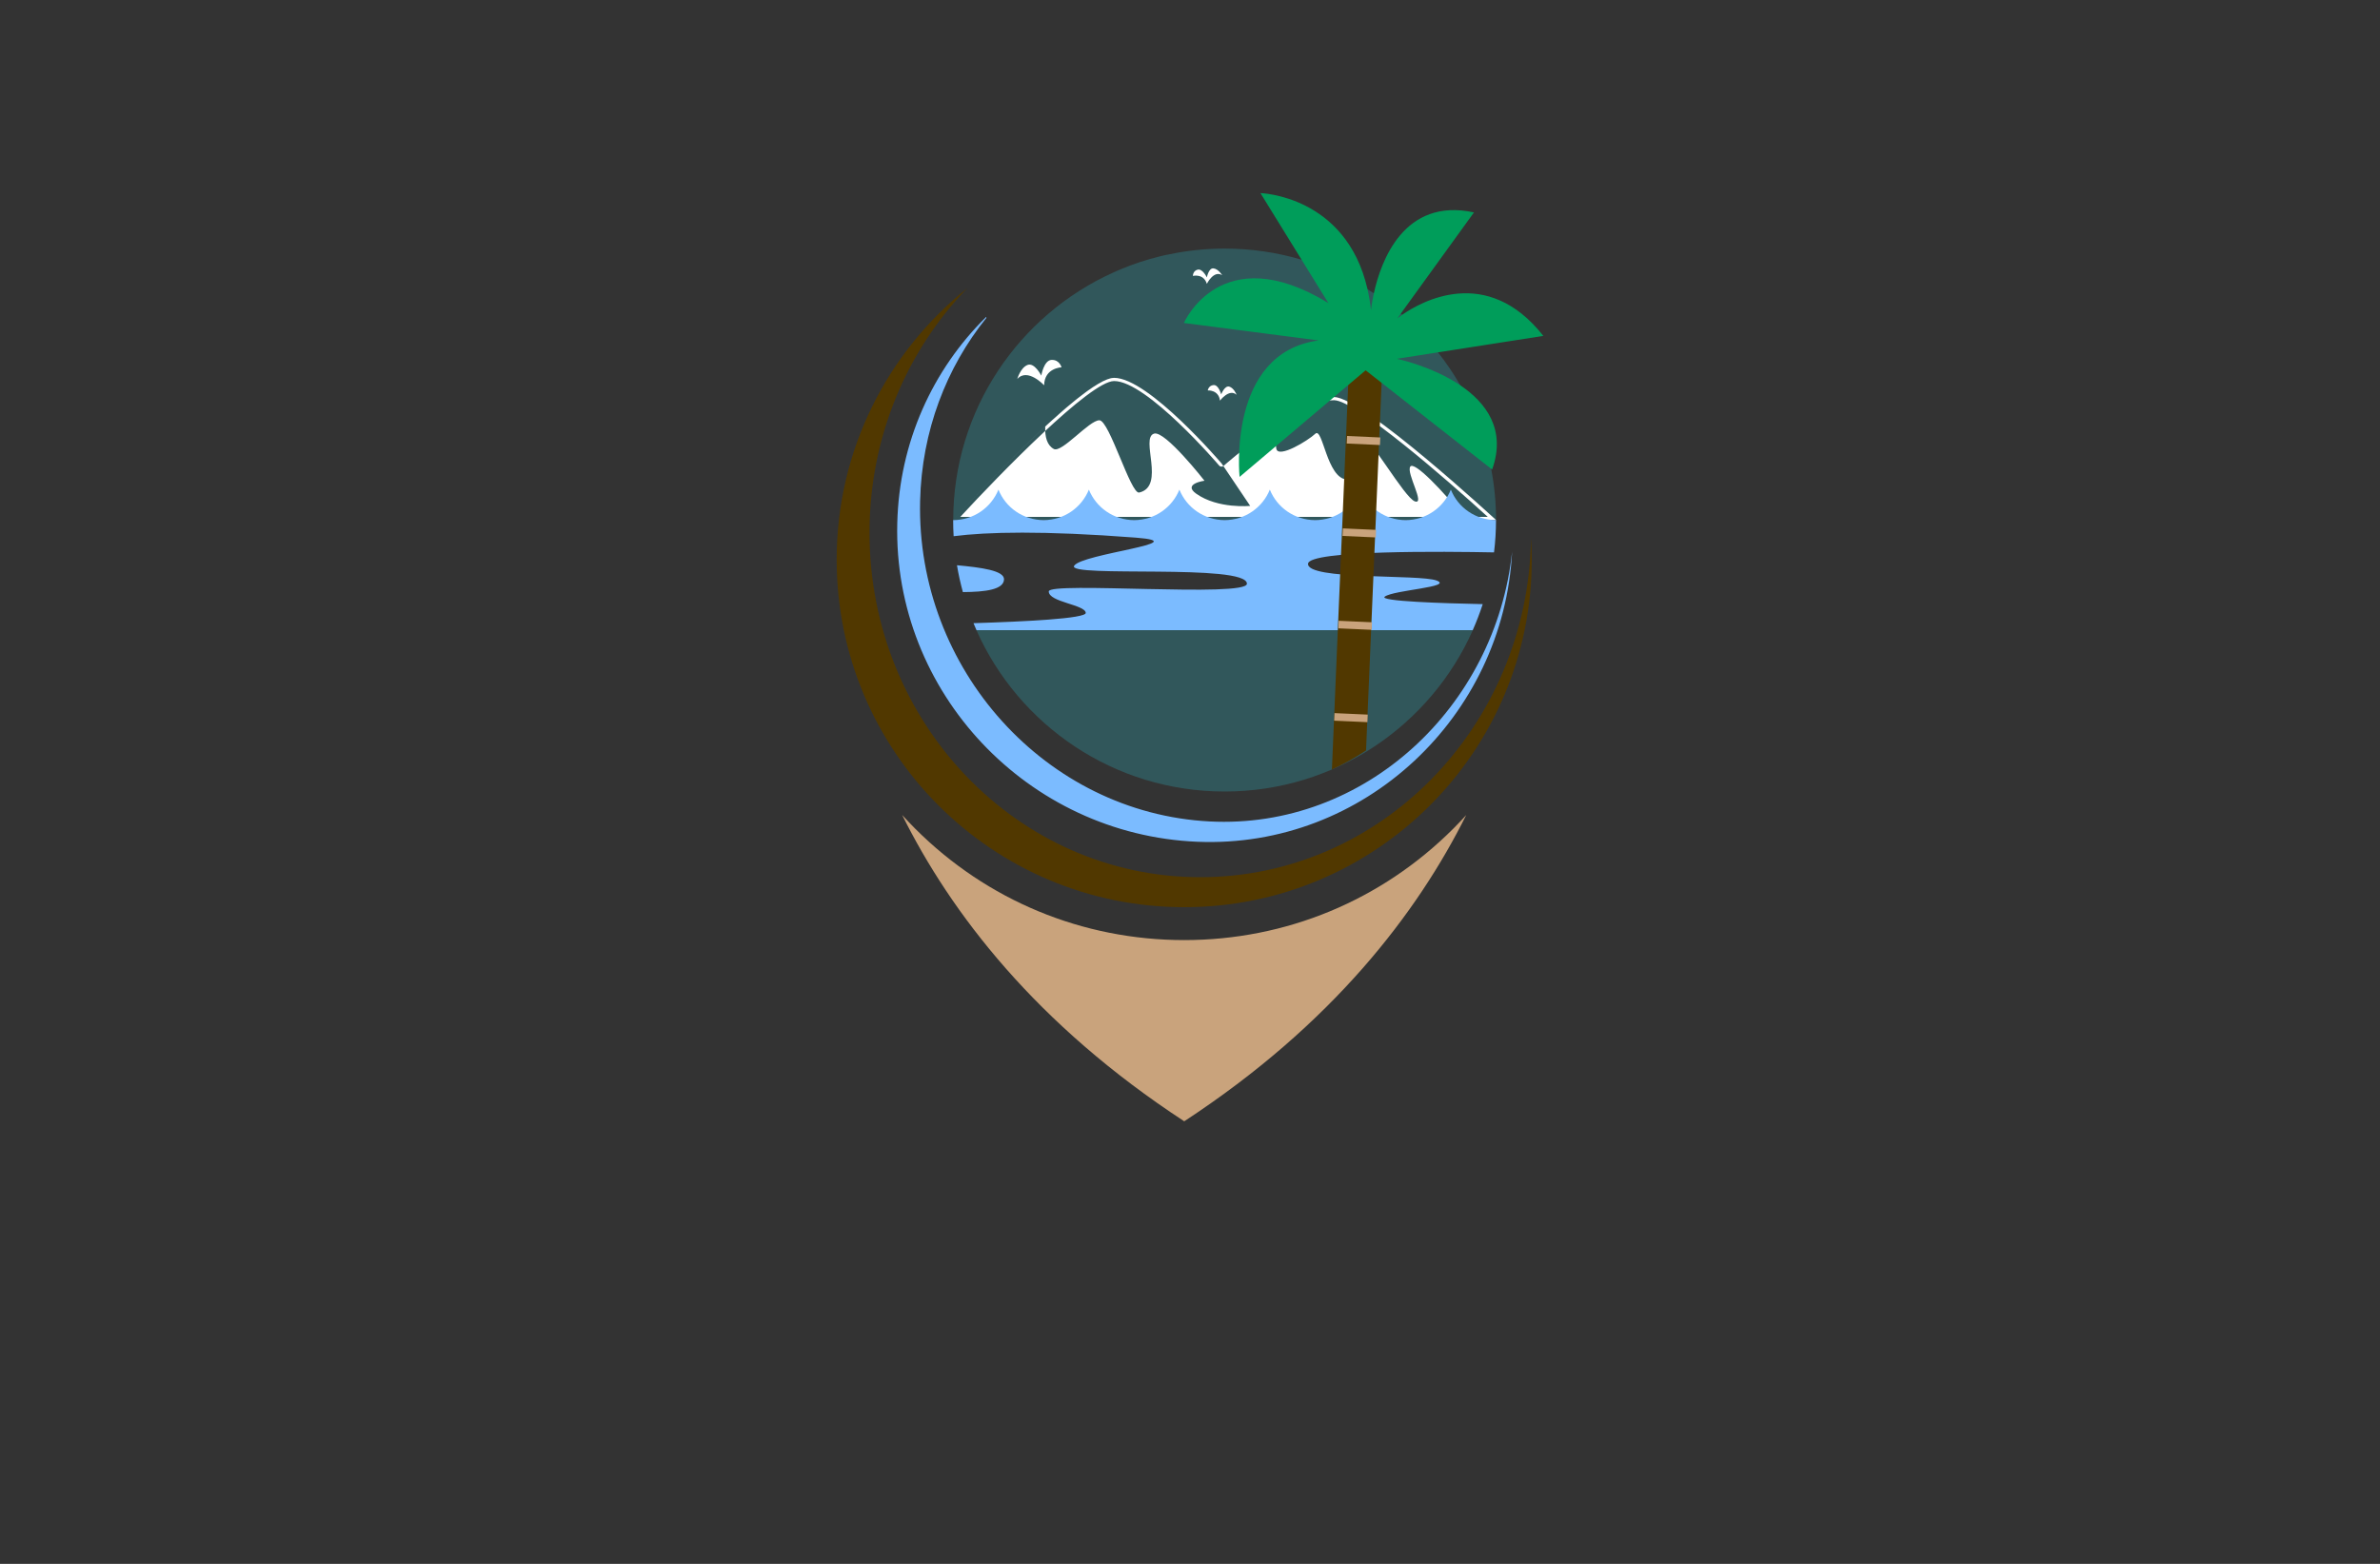 <?xml version="1.0" encoding="utf-8"?>
<!-- Generator: Adobe Illustrator 27.8.1, SVG Export Plug-In . SVG Version: 6.00 Build 0)  -->
<svg version="1.1" xmlns="http://www.w3.org/2000/svg" xmlns:xlink="http://www.w3.org/1999/xlink" x="0px" y="0px"
	 viewBox="0 0 350 230" style="enable-background:new 0 0 350 230;" xml:space="preserve">
<rect x="0" y="0" width="350" height="230" fill="#333333" stroke="none"/>
<style type="text/css">
	.st0{fill-rule:evenodd;clip-rule:evenodd;fill:#A6D63C;}
	.st1{fill-rule:evenodd;clip-rule:evenodd;fill:#00A0D1;}
	.st2{fill:#421C00;}
	.st3{fill-rule:evenodd;clip-rule:evenodd;fill:#FFFFFF;}
	.st4{fill:#699AE2;}
	.st5{fill:#3B7DC4;}
	.st6{fill:#AF7500;}
	.st7{fill:#FFDF00;}
	.st8{fill:#1A0256;}
	.st9{fill:#00594F;}
	.st10{fill:#00779B;}
	.st11{fill:#0074FF;}
	.st12{fill:#194A91;}
	.st13{fill-rule:evenodd;clip-rule:evenodd;fill:#EFEFEF;}
	.st14{fill:#044159;}
	.st15{fill:#4C2900;}
	.st16{fill:#FFFFFF;}
	.st17{fill:#FFB41F;}
	.st18{fill:#FF5A00;}
	.st19{fill:#680404;}
	.st20{fill:#03AA6F;}
	.st21{fill:#FB5968;}
	.st22{fill:#FFD24A;}
	.st23{fill:#055EBC;}
	.st24{fill:#6F6F6F;}
	.st25{fill:#454545;}
	.st26{fill:#BA1A00;}
	.st27{fill:#0071BC;}
	.st28{fill:none;stroke:#FFFFFF;stroke-width:2;stroke-miterlimit:10;}
	.st29{fill:#3D3600;}
	.st30{fill:#5B4E03;}
	.st31{fill:#685900;}
	.st32{fill:none;stroke:#2E8EFF;stroke-width:2;stroke-linecap:round;stroke-miterlimit:10;}
	.st33{fill:none;stroke:#3D3600;stroke-width:2;stroke-linecap:round;stroke-miterlimit:10;}
	.st34{fill:#6F0393;}
	.st35{fill:none;}
	.st36{fill:#96D7FF;}
	.st37{fill:#0C5100;}
	.st38{fill:#FFE856;}
	.st39{fill:#803971;}
	.st40{fill:#D3CECD;}
	.st41{fill:#4C241D;}
	.st42{fill:#EA3200;stroke:#4C241D;stroke-linecap:round;stroke-linejoin:round;stroke-miterlimit:50;}
	.st43{fill:#11930A;stroke:#4C241D;stroke-linecap:round;stroke-linejoin:round;stroke-miterlimit:50;}
	.st44{fill:#3792CF;}
	.st45{fill:#FEE36F;}
	.st46{fill:#136296;}
	.st47{fill:#53C2BA;}
	.st48{fill:#6D6D00;}
	.st49{fill:#001087;}
	.st50{fill:#F19333;}
	.st51{fill:#1554A1;}
	.st52{fill:#8E0000;}
	.st53{fill:#C46B02;}
	.st54{fill:#FFD662;}
	.st55{fill:#01539D;}
	.st56{fill:#007777;}
	.st57{fill:#3CAF47;}
	.st58{fill:#31575B;}
	.st59{fill:#7BBBFF;}
	.st60{fill:#513800;}
	.st61{fill:#009D5A;}
	.st62{fill:#C9A37C;}
	.st63{fill:#DB504A;}
	.st64{fill:#084C61;}
	.st65{opacity:0.3;fill:#BCBEC0;enable-background:new    ;}
	.st66{fill:#069A8E;}
	.st67{fill:#0A4D68;}
	.st68{fill:#190707;}
	.st69{fill:#39B54A;}
	.st70{fill:#01A9DB;}
	.st71{fill:#DF7401;}
	.st72{fill:#0F0F4F;}
	.st73{fill:#232365;}
	.st74{fill:#2169AA;}
	.st75{fill:#00828C;}
	.st76{fill:#00A4BA;}
	.st77{fill:#007CC1;}
	.st78{fill:#FF0000;}
	.st79{fill:#313341;}
	.st80{fill:#C9C9C9;}
	.st81{fill:#0C3F00;}
	.st82{fill:#00153A;}
	.st83{fill:#056168;}
	.st84{fill:#08E8FF;}
	.st85{fill:#00B7FF;}
	.st86{fill:#590060;}
	.st87{fill:#FF78DC;}
</style>
<g id="Layer_1">
</g>
<g id="Layer_2">
</g>
<g id="Layer_3">
</g>
<g id="Layer_4">
</g>
<g id="Layer_5">
</g>
<g id="Layer_6">
</g>
<g id="Layer_7">
</g>
<g id="Layer_8">
</g>
<g id="Layer_9">
</g>
<g id="Layer_10">
</g>
<g id="Layer_11">
</g>
<g id="Layer_12">
</g>
<g id="Layer_13">
</g>
<g id="Layer_14">
</g>
<g id="Layer_15">
	<g>
		<path class="st58" d="M143.59,92.68c6.21,13.98,20.21,23.73,36.5,23.73s30.29-9.75,36.5-23.73H143.59z M220.01,76.5h-79.83
			c0-16.2,9.66-30.15,23.51-36.41c0.2-0.1,0.4-0.19,0.61-0.27c0.2-0.09,0.4-0.18,0.61-0.26c1.8-0.75,3.68-1.37,5.6-1.84
			c0.21-0.06,0.43-0.11,0.65-0.16c0.22-0.04,0.43-0.1,0.66-0.13c2.66-0.57,5.43-0.87,8.27-0.87c3.92,0,7.72,0.57,11.29,1.63
			c3.45,1.01,6.7,2.48,9.7,4.33c0.31,0.2,0.63,0.4,0.95,0.61c1.38,0.91,2.71,1.9,3.96,2.98c0.08,0.06,0.14,0.12,0.21,0.18
			c1.93,1.67,3.7,3.52,5.26,5.52c1.21,1.53,2.31,3.14,3.27,4.83c2.16,3.75,3.72,7.91,4.56,12.31
			C219.76,71.41,220.01,73.92,220.01,76.5z"/>
		<path class="st16" d="M178.45,39.47c-0.71-0.08-0.97,1.33-0.97,1.33s-0.63-1.33-1.36-1.14c-0.71,0.18-0.69,0.92-0.69,0.92
			s1.56-0.4,2.05,1.16c0,0,1.01-2.05,2.25-1.27C179.73,40.47,179.17,39.55,178.45,39.47z M180.78,56.86
			c-0.69-0.2-1.19,1.14-1.19,1.14s-0.39-1.43-1.12-1.37c-0.75,0.06-0.86,0.79-0.86,0.79s1.6-0.12,1.8,1.5c0,0,1.36-1.82,2.44-0.86
			C181.82,57.95,181.43,57.06,180.78,56.86z"/>
		<path class="st16" d="M140.17,76.49c0,0,18.99-20.92,23.66-20.92c5.09-0.01,15.81,12.6,15.81,12.6s11.09-9.85,16.57-9.77
			c4.3,0.06,23.79,18.09,23.79,18.09L140.17,76.49L140.17,76.49z M196.22,58.4c-2.13-0.03-5.12,1.44-7.96,3.25
			c-0.33,1.34-0.79,3.46-0.56,4.38c0.35,1.39,4.63-1.21,5.73-2.24c1.1-1.03,1.68,6.57,4.65,6.74c2.97,0.17,1.75-4.96,2.45-5.86
			c0.7-0.9,5.99,8.55,7.55,9.07c1.56,0.52-1.3-4.16-0.69-5.11c0.55-0.87,4.77,3.47,8.25,7.86h4.38
			C220.01,76.49,200.52,58.46,196.22,58.4z M163.84,55.57c-1.84,0-5.89,3.24-10.13,7.16c-0.06,1.52,0.26,2.75,1.26,3.3
			c1.17,0.63,5.2-4.22,6.7-4.22c1.47,0,4.62,10.93,5.86,10.63c3.93-0.92,0.08-8.06,2.2-8.67c1.62-0.46,7.4,6.93,7.4,6.93
			s-3.27,0.45-1.21,1.91c3.21,2.27,7.93,1.79,7.93,1.79l-4.2-6.24C179.65,68.17,168.92,55.57,163.84,55.57z M179.47,68.32l5.29,6.57
			 M163.84,56.04c4.81,0,15.35,12.31,15.45,12.43c0.08,0.1,0.2,0.15,0.32,0.16c0.01,0,0.02,0,0.03,0c0.11,0,0.22-0.04,0.31-0.12
			c0.11-0.1,10.93-9.65,16.19-9.65l0.06,0c3.21,0.05,16.64,11.72,22.59,17.16h-77.57C146.97,69.79,160.33,56.04,163.84,56.04
			L163.84,56.04L163.84,56.04z M163.84,55.57C163.84,55.57,163.84,55.57,163.84,55.57c-4.68,0.01-23.67,20.92-23.67,20.92h79.83
			c0,0-19.48-18.03-23.79-18.09c-0.02,0-0.04,0-0.07,0c-5.5,0-16.5,9.77-16.5,9.77S168.93,55.57,163.84,55.57L163.84,55.57z
			 M149.6,55.74c0,0,0.45-1.63,1.49-2.06s2.04,1.56,2.04,1.56s0.37-2.28,1.53-2.31s1.45,1.09,1.45,1.09s-2.52,0.08-2.56,2.64
			C153.54,56.66,151.11,54.04,149.6,55.74z"/>
		<path class="st59" d="M141.6,87.08c-0.35-1.29-0.65-2.61-0.87-3.95c3.56,0.33,6.98,0.78,6.92,2.09
			C147.59,86.71,144.94,87.06,141.6,87.08z M192.36,82.91c-0.17,2.45,16.38,1.51,18.91,2.47c2.53,0.96-6.32,1.39-7.63,2.37
			c-0.92,0.68,8.64,0.98,14.41,1.1c-0.43,1.31-0.92,2.59-1.47,3.83H143.6c-0.15-0.34-0.3-0.68-0.44-1.03
			c7.41-0.23,16.6-0.67,16.51-1.52c-0.11-1.22-5.46-1.57-5.44-3.15c0.01-1.48,29.12,0.92,29.14-1.13
			c0.02-3.01-26.54-0.85-25.41-2.64c1.12-1.79,18.11-3.44,9.08-4.14c-13.7-1.05-21.9-0.84-26.8-0.21c-0.05-0.78-0.07-1.57-0.07-2.37
			h79.83c0,1.61-0.1,3.19-0.29,4.75C212.54,81.1,192.5,80.89,192.36,82.91z M146.83,72.01c-1.06,2.63-3.64,4.48-6.65,4.48h13.31
			C150.46,76.49,147.88,74.64,146.83,72.01z M173.44,72.01c-1.06,2.63-3.64,4.48-6.65,4.48h13.31
			C177.08,76.49,174.5,74.64,173.44,72.01z M160.13,72.01c-1.06,2.63-3.64,4.48-6.65,4.48h13.31
			C163.77,76.49,161.19,74.64,160.13,72.01z M213.36,72.01c-1.06,2.63-3.64,4.48-6.65,4.48h13.31
			C216.99,76.49,214.41,74.64,213.36,72.01z M200.05,72.01c-1.06,2.63-3.64,4.48-6.65,4.48h13.31
			C203.69,76.49,201.11,74.64,200.05,72.01z M186.74,72.01c-1.06,2.63-3.64,4.48-6.65,4.48h13.31
			C190.38,76.49,187.8,74.64,186.74,72.01z M176.08,123.8c24.54,1.02,45.05-18.45,46.29-42.68c-2.41,22.89-21.69,40.87-44.5,39.69
			c-24.05-1.25-43.14-22.39-42.56-47.13c0.24-10.31,3.87-19.64,9.75-26.93c-0.02-0.05-0.03-0.09-0.04-0.14
			c-7.84,7.73-12.79,18.41-13.07,30.36C131.35,101.8,151.12,122.76,176.08,123.8z"/>
		<path class="st60" d="M225.16,79.17c0,0.06-0.01,0.1-0.01,0.16c-0.51,27.53-22.08,49.68-48.64,49.68
			c-26.86,0-48.64-22.69-48.64-50.67c0-14.07,5.5-26.78,14.38-35.96c-11.71,9.36-19.21,23.77-19.21,39.93
			c0,28.23,22.88,51.11,51.11,51.11c28.22,0,51.11-22.88,51.11-51.11C225.26,81.25,225.23,80.2,225.16,79.17z M203.42,50.67
			l-0.45,10.54l-0.53,12.48l-0.09,2.15l-0.62,14.62l-0.62,14.62h0l-0.22,5.29c-1.6,1.06-3.28,2-5.02,2.8l0.97-22.95l0.62-14.62
			l0.08-1.91l0.54-12.72l0.45-10.55L203.42,50.67z"/>
		<path class="st61" d="M214.74,56.66c-4.2-2.83-9.32-3.89-9.32-3.89l6.05-0.95l15.49-2.42c-8.32-10.57-18.04-4.99-20.75-3.11
			c-0.41,0.3-0.67,0.5-0.72,0.55l0.51-0.72l10.76-14.88c-10.32-2.24-13.7,7.21-14.72,11.89c-0.33,1.49-0.42,2.49-0.42,2.49
			c-0.12-1.1-0.3-2.14-0.52-3.11c-3.16-13.77-15.74-14.11-15.74-14.11l6.04,9.78l3.95,6.39c-15.81-9.64-21.25,2.93-21.25,2.93
			l19.82,2.57c-13.52,1.8-11.63,20.07-11.63,20.07l18.54-15.68l18.47,14.49l0.13,0.1C221.54,63.17,218.51,59.2,214.74,56.66z"/>
		<path class="st62" d="M213.72,121.87c0.65-0.65,1.29-1.32,1.9-2c-7.18,14.4-19.7,30.79-41.47,45.04
			c-21.79-14.25-34.31-30.64-41.48-45.05c0.62,0.68,1.26,1.35,1.91,2.01c10.57,10.57,24.62,16.39,39.57,16.39
			S203.15,132.44,213.72,121.87z M201.09,106.21l-4.89-0.22l0.05-1.11l4.89,0.22L201.09,106.21z M201.71,92.63l-4.89-0.22l0.05-1.11
			l4.89,0.22L201.71,92.63z M202.32,79.04l-4.89-0.22l0.05-1.11l4.89,0.22L202.32,79.04z M202.94,65.45l-4.89-0.22l0.05-1.11
			l4.89,0.22L202.94,65.45z"/>
	</g>
</g>
</svg>
